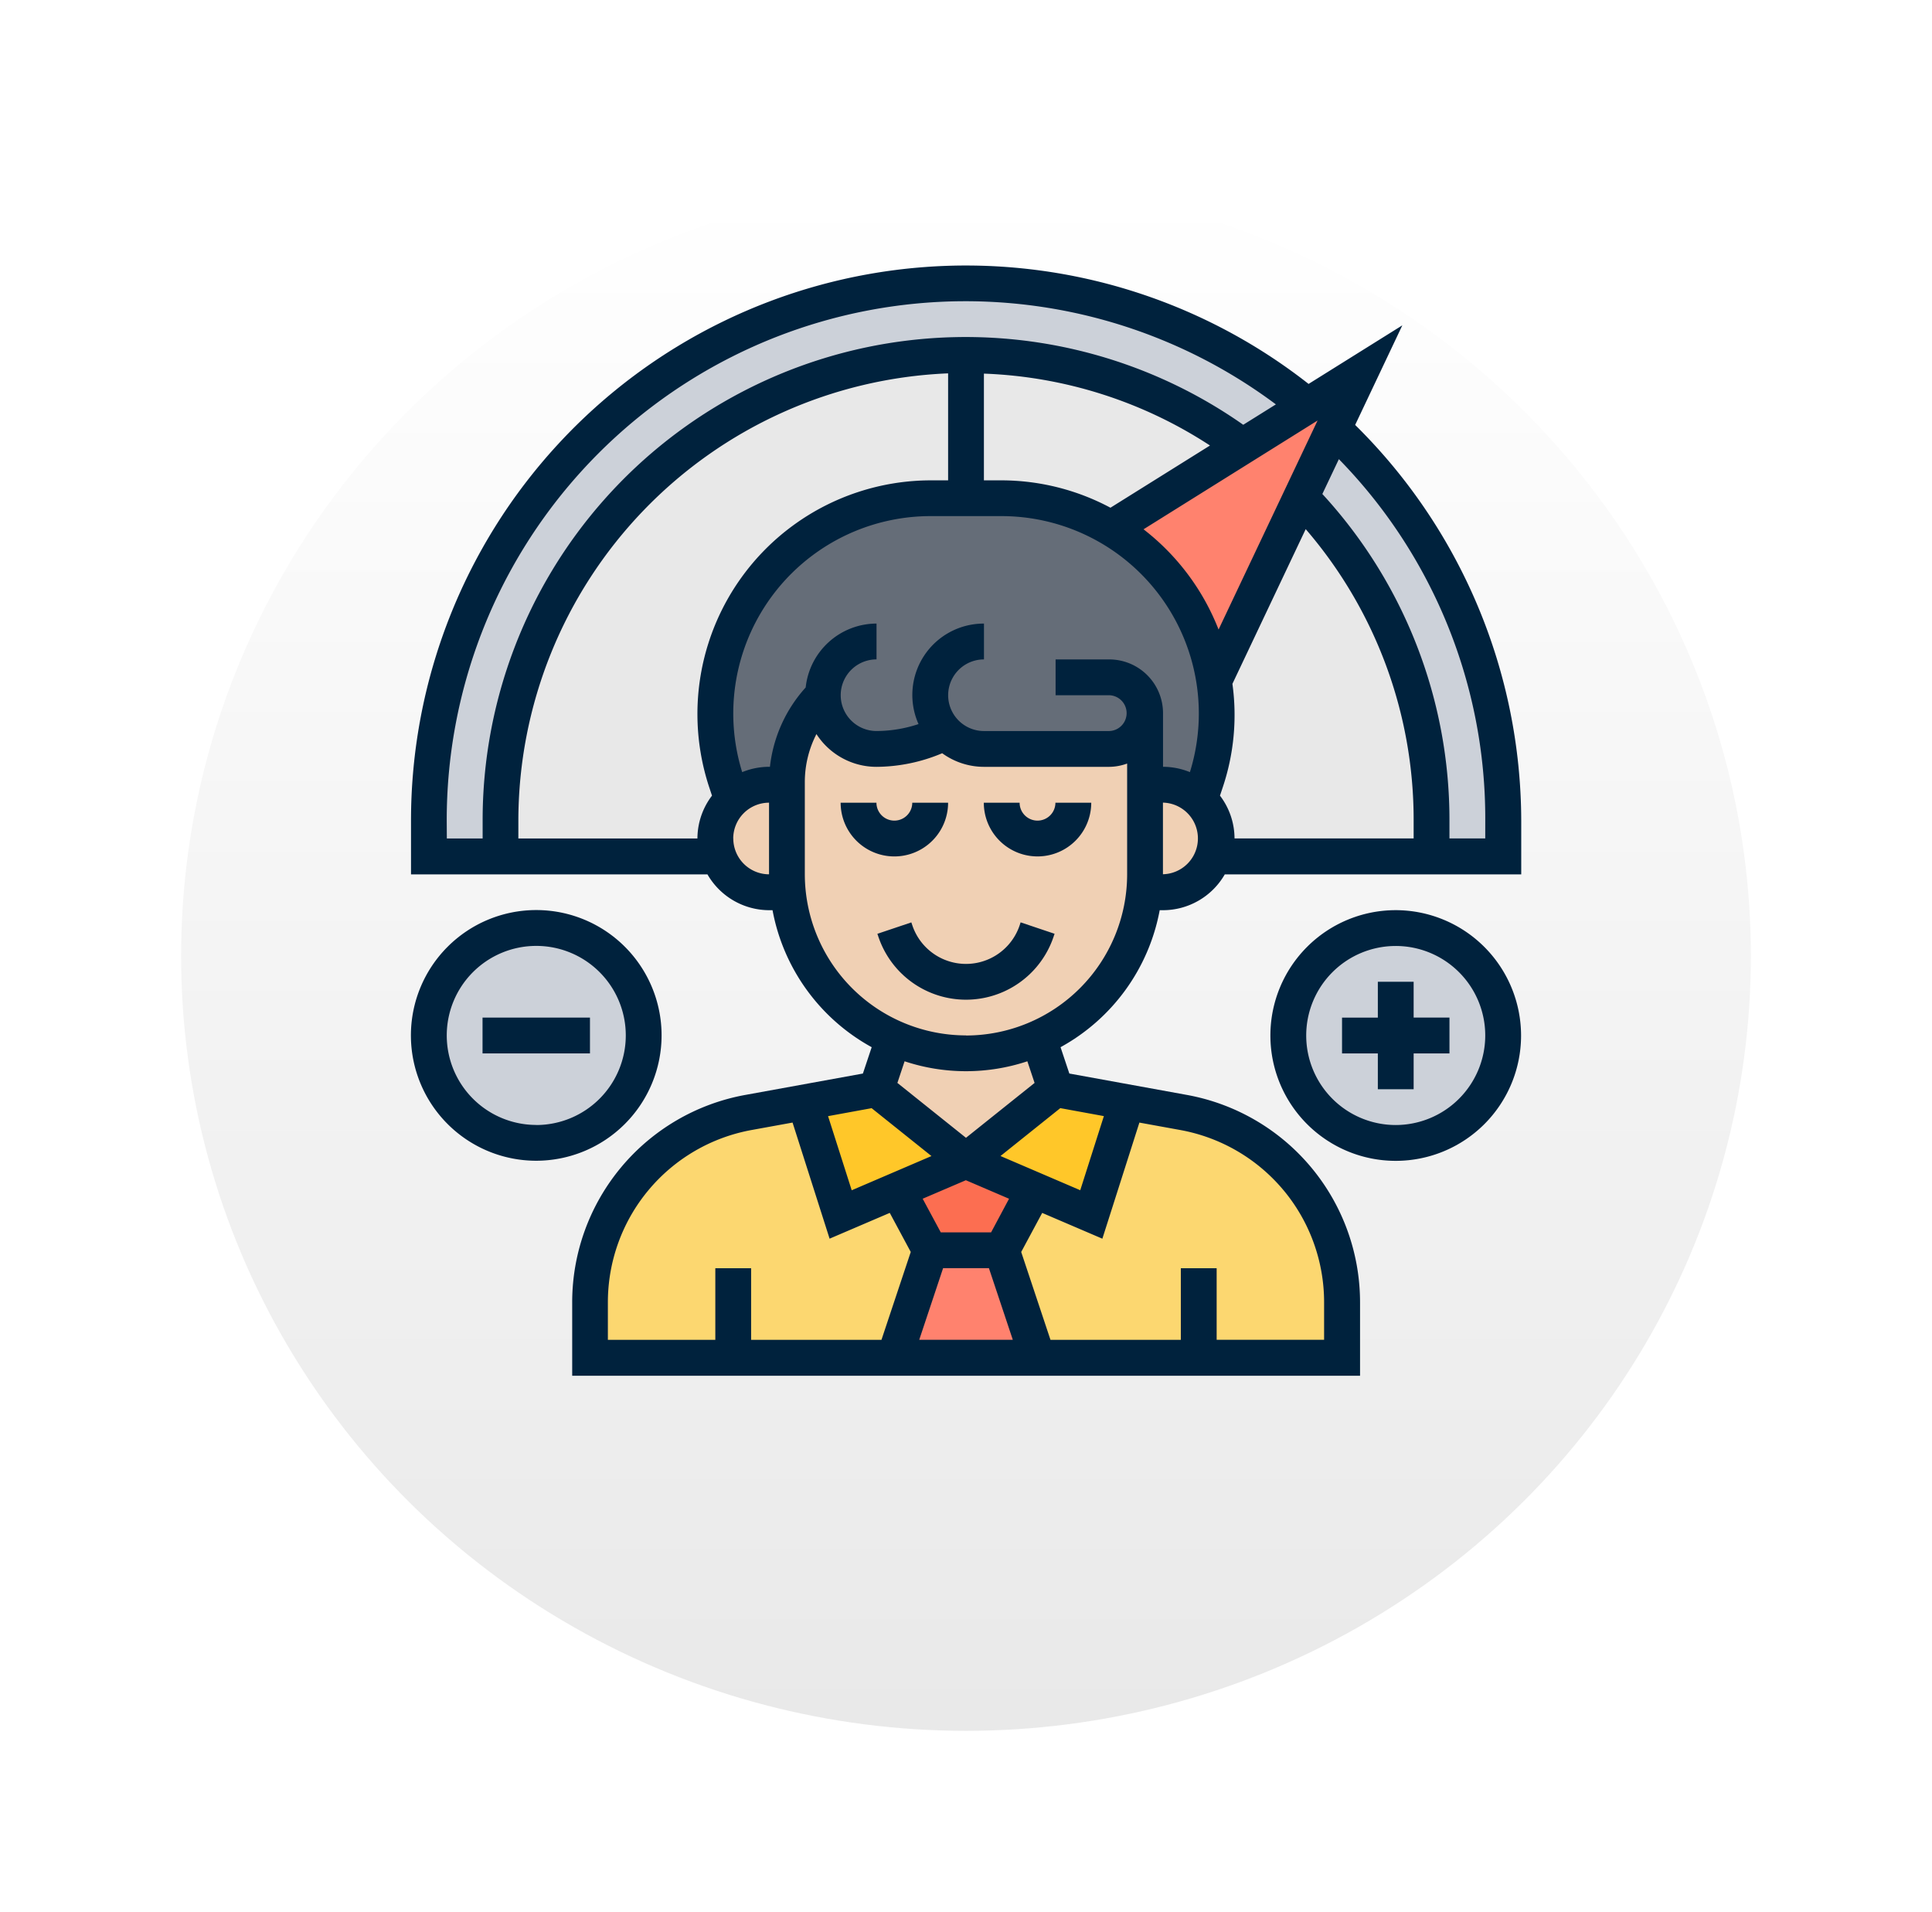 <svg xmlns="http://www.w3.org/2000/svg" xmlns:xlink="http://www.w3.org/1999/xlink" width="96" height="95" viewBox="0 0 96 95">
  <defs>
    <linearGradient id="linear-gradient" x1="0.5" x2="0.5" y2="1" gradientUnits="objectBoundingBox">
      <stop offset="0" stop-color="#fff"/>
      <stop offset="1" stop-color="#e9e9e9"/>
    </linearGradient>
    <filter id="Elipse_7662" x="0" y="0" width="96" height="95" filterUnits="userSpaceOnUse">
      <feOffset dy="3" input="SourceAlpha"/>
      <feGaussianBlur stdDeviation="3" result="blur"/>
      <feFlood flood-opacity="0.161"/>
      <feComposite operator="in" in2="blur"/>
      <feComposite in="SourceGraphic"/>
    </filter>
  </defs>
  <g id="Grupo_1085511" data-name="Grupo 1085511" transform="translate(-806 -6252)">
    <g transform="matrix(1, 0, 0, 1, 806, 6252)" filter="url(#Elipse_7662)">
      <ellipse id="Elipse_7662-2" data-name="Elipse 7662" cx="39" cy="38.5" rx="39" ry="38.5" transform="translate(9 6)" fill="url(#linear-gradient)"/>
    </g>
    <g id="Grupo_17384" data-name="Grupo 17384" transform="translate(826.418 6265.193)">
      <g id="Grupo_17382" data-name="Grupo 17382" transform="translate(0.89 0.89)">
        <g id="Grupo_17363" data-name="Grupo 17363" transform="translate(23.133 48.045)">
          <path id="Trazado_27679" data-name="Trazado 27679" d="M1155.018,1891.487l1.779,5.338h-7.118l1.779-5.338Z" transform="translate(-1149.679 -1891.487)" fill="#ff826e"/>
        </g>
        <g id="Grupo_17364" data-name="Grupo 17364" transform="translate(23.302 43.596)">
          <path id="Trazado_27680" data-name="Trazado 27680" d="M1156.784,1884.381l-1.61,3h-3.559l-1.61-3,3.39-1.45Z" transform="translate(-1150.004 -1882.931)" fill="#fc6e51"/>
        </g>
        <g id="Grupo_17365" data-name="Grupo 17365" transform="translate(8.007 40.687)">
          <path id="Trazado_27681" data-name="Trazado 27681" d="M1127.709,1890.032h-7.118v-2.758a9.617,9.617,0,0,1,4.751-8.283,9.427,9.427,0,0,1,3.123-1.148l2.8-.507,1.779,5.579,2.838-1.219,1.61,3-1.779,5.338Z" transform="translate(-1120.591 -1877.336)" fill="#fcd770"/>
        </g>
        <g id="Grupo_17366" data-name="Grupo 17366" transform="translate(28.471 40.687)">
          <path id="Trazado_27682" data-name="Trazado 27682" d="M1169.733,1890.032h-8.007l-1.779-5.338,1.61-3,2.838,1.219,1.779-5.579,2.8.507a9.606,9.606,0,0,1,7.3,6.166,9.668,9.668,0,0,1,.57,3.266v2.758Z" transform="translate(-1159.946 -1877.336)" fill="#fcd770"/>
        </g>
        <g id="Grupo_17367" data-name="Grupo 17367" transform="translate(18.684 40.037)">
          <path id="Trazado_27683" data-name="Trazado 27683" d="M1149.132,1879.646l-3.39,1.45-2.838,1.219-1.779-5.579,3.559-.649Z" transform="translate(-1141.124 -1876.087)" fill="#ffc729"/>
        </g>
        <g id="Grupo_17368" data-name="Grupo 17368" transform="translate(26.692 40.037)">
          <path id="Trazado_27684" data-name="Trazado 27684" d="M1164.531,1876.737l-1.779,5.579-2.838-1.219-3.39-1.45,4.448-3.559Z" transform="translate(-1156.524 -1876.087)" fill="#ffc729"/>
        </g>
        <g id="Grupo_17369" data-name="Grupo 17369" transform="translate(0)">
          <path id="Trazado_27685" data-name="Trazado 27685" d="M1148.842,1805.176l-3.2,2a23.141,23.141,0,0,0-36.888,18.6v1.779h-3.559v-1.779a26.686,26.686,0,0,1,43.65-20.606Z" transform="translate(-1105.192 -1799.09)" fill="#ccd1d9"/>
        </g>
        <g id="Grupo_17370" data-name="Grupo 17370" transform="translate(43.338 7.224)">
          <path id="Trazado_27686" data-name="Trazado 27686" d="M1198.582,1832.45v1.779h-3.559v-1.779a23.055,23.055,0,0,0-6.486-16.059l1.61-3.408A26.589,26.589,0,0,1,1198.582,1832.45Z" transform="translate(-1188.537 -1812.983)" fill="#ccd1d9"/>
        </g>
        <g id="Grupo_17371" data-name="Grupo 17371" transform="translate(3.559 3.559)">
          <path id="Trazado_27687" data-name="Trazado 27687" d="M1135.169,1805.934v7.118h-1.735a10.709,10.709,0,0,0-10.169,14.1l.284.863a2.66,2.66,0,0,0-.836,1.939,2.457,2.457,0,0,0,.16.89h-10.837v-1.779a23.147,23.147,0,0,1,23.133-23.133Z" transform="translate(-1112.036 -1805.934)" fill="#e8e8e8"/>
        </g>
        <g id="Grupo_17372" data-name="Grupo 17372" transform="translate(26.692 3.559)">
          <path id="Trazado_27688" data-name="Trazado 27688" d="M1170.279,1810.463l-6.548,4.093a10.67,10.67,0,0,0-5.472-1.5h-1.735v-7.118a23.028,23.028,0,0,1,13.755,4.529Z" transform="translate(-1156.524 -1805.934)" fill="#e8e8e8"/>
        </g>
        <g id="Grupo_17373" data-name="Grupo 17373" transform="translate(38.312 10.632)">
          <path id="Trazado_27689" data-name="Trazado 27689" d="M1190.383,1837.375h-10.837a2.459,2.459,0,0,0,.16-.89,2.66,2.66,0,0,0-.836-1.939l.285-.863a10.647,10.647,0,0,0,.551-3.381,11.341,11.341,0,0,0-.124-1.655l4.315-9.111a23.055,23.055,0,0,1,6.486,16.059Z" transform="translate(-1178.87 -1819.537)" fill="#e8e8e8"/>
        </g>
        <g id="Grupo_17374" data-name="Grupo 17374" transform="translate(33.898 4.449)">
          <path id="Trazado_27690" data-name="Trazado 27690" d="M1180.134,1809.282l2.616-1.637-1.317,2.776-1.611,3.408-4.315,9.111a10.692,10.692,0,0,0-3.017-5.926,10.487,10.487,0,0,0-2.108-1.637l6.548-4.093Z" transform="translate(-1170.383 -1807.645)" fill="#ff826e"/>
        </g>
        <g id="Grupo_17375" data-name="Grupo 17375" transform="translate(14.236 10.676)">
          <path id="Trazado_27691" data-name="Trazado 27691" d="M1153.922,1830.3a1.785,1.785,0,0,1-1.779,1.779h-6.228a2.662,2.662,0,0,1-1.886-.783l-.035-.035-.045.026a7.628,7.628,0,0,1-3.372.792,2.674,2.674,0,0,1-2.669-2.669,6.081,6.081,0,0,0-1.78,4.3v.151h-.89a2.678,2.678,0,0,0-1.833.729l-.284-.863a10.71,10.71,0,0,1,10.169-14.1h3.47a10.67,10.67,0,0,1,5.472,1.5,10.484,10.484,0,0,1,2.109,1.637,10.692,10.692,0,0,1,3.016,5.926,11.327,11.327,0,0,1,.124,1.655,10.646,10.646,0,0,1-.551,3.381l-.285.863a2.679,2.679,0,0,0-1.833-.729h-.89Z" transform="translate(-1132.569 -1819.622)" fill="#656d78"/>
        </g>
        <g id="Grupo_17376" data-name="Grupo 17376" transform="translate(22.243 37.493)">
          <path id="Trazado_27692" data-name="Trazado 27692" d="M1156.02,1871.2l.845,2.535-4.448,3.559-4.449-3.559.846-2.535v-.009a8.87,8.87,0,0,0,7.207,0Z" transform="translate(-1147.968 -1871.194)" fill="#f0d0b4"/>
        </g>
        <g id="Grupo_17377" data-name="Grupo 17377" transform="translate(35.545 24.912)">
          <path id="Trazado_27693" data-name="Trazado 27693" d="M1177.152,1849.668a2.46,2.46,0,0,1-.16.89,2.527,2.527,0,0,1-.622,1,2.665,2.665,0,0,1-1.886.783h-.934c.026-.294.044-.588.044-.89V1847h.89a2.67,2.67,0,0,1,2.669,2.669Z" transform="translate(-1173.549 -1846.999)" fill="#f0d0b4"/>
        </g>
        <g id="Grupo_17378" data-name="Grupo 17378" transform="translate(17.794 20.464)">
          <path id="Trazado_27694" data-name="Trazado 27694" d="M1157.208,1842.893v4.449c0,.3-.018.6-.044.89a8.9,8.9,0,0,1-17.706,0c-.027-.294-.045-.588-.045-.89v-4.6a6.081,6.081,0,0,1,1.779-4.3,2.674,2.674,0,0,0,2.669,2.669,7.628,7.628,0,0,0,3.372-.792l.045-.026.035.035a2.663,2.663,0,0,0,1.886.783h6.228a1.785,1.785,0,0,0,1.78-1.78Z" transform="translate(-1139.413 -1838.444)" fill="#f0d0b4"/>
        </g>
        <g id="Grupo_17379" data-name="Grupo 17379" transform="translate(14.236 24.912)">
          <path id="Trazado_27695" data-name="Trazado 27695" d="M1136.172,1852.338h-.934a2.662,2.662,0,0,1-1.886-.783,2.523,2.523,0,0,1-.623-1,2.459,2.459,0,0,1-.16-.89,2.67,2.67,0,0,1,2.669-2.669h.89v4.449C1136.128,1851.75,1136.146,1852.044,1136.172,1852.338Z" transform="translate(-1132.569 -1846.999)" fill="#f0d0b4"/>
        </g>
        <g id="Grupo_17380" data-name="Grupo 17380" transform="translate(0 32.03)">
          <circle id="Elipse_1038" data-name="Elipse 1038" cx="5.338" cy="5.338" r="5.338" fill="#ccd1d9"/>
        </g>
        <g id="Grupo_17381" data-name="Grupo 17381" transform="translate(42.707 32.03)">
          <circle id="Elipse_1039" data-name="Elipse 1039" cx="5.338" cy="5.338" r="5.338" fill="#ccd1d9"/>
        </g>
      </g>
      <g id="Grupo_17383" data-name="Grupo 17383" transform="translate(0)">
        <path id="Trazado_27696" data-name="Trazado 27696" d="M1149.885,1848.71h-1.78a.89.89,0,1,1-1.78,0h-1.779a2.669,2.669,0,0,0,5.339,0Z" transform="translate(-1123.193 -1822.019)" fill="#00223d"/>
        <path id="Trazado_27697" data-name="Trazado 27697" d="M1160.9,1849.6a.89.89,0,0,1-.89-.89h-1.779a2.669,2.669,0,0,0,5.338,0h-1.78A.89.89,0,0,1,1160.9,1849.6Z" transform="translate(-1129.764 -1822.019)" fill="#00223d"/>
        <path id="Trazado_27698" data-name="Trazado 27698" d="M1155.129,1860.282a2.813,2.813,0,0,1-5.339,0l-.046-.137-1.687.567.046.135a4.592,4.592,0,0,0,8.712,0l.046-.137-1.687-.567Z" transform="translate(-1124.878 -1827.507)" fill="#00223d"/>
        <path id="Trazado_27699" data-name="Trazado 27699" d="M1150.4,1805.3l2.344-4.949-4.658,2.911a27.575,27.575,0,0,0-44.6,21.7v2.669h14.73a3.548,3.548,0,0,0,3.064,1.78h.17a9.81,9.81,0,0,0,4.927,6.807l-.437,1.309-5.845,1.063a10.475,10.475,0,0,0-8.6,10.306v3.648h39.148v-3.648a10.476,10.476,0,0,0-8.6-10.306l-5.845-1.063-.437-1.309a9.811,9.811,0,0,0,4.927-6.807h.17a3.547,3.547,0,0,0,3.064-1.78h14.73v-2.669A27.687,27.687,0,0,0,1150.4,1805.3Zm-9.547,14.32a2.672,2.672,0,0,0-2.669-2.669h-2.669v1.779h2.669a.89.89,0,0,1,0,1.779h-6.228a1.779,1.779,0,0,1,0-3.559v-1.78a3.548,3.548,0,0,0-3.252,4.993,6.659,6.659,0,0,1-2.087.345,1.779,1.779,0,1,1,0-3.559v-1.78a3.551,3.551,0,0,0-3.52,3.175,7.026,7.026,0,0,0-1.776,3.942h-.043a3.543,3.543,0,0,0-1.336.265,9.807,9.807,0,0,1,9.384-12.721h3.479a9.807,9.807,0,0,1,9.384,12.721,3.543,3.543,0,0,0-1.336-.265Zm-8.9-16.87a22,22,0,0,1,11.234,3.572l-4.946,3.091a11.536,11.536,0,0,0-5.438-1.36h-.85Zm7.932,7.735,8.648-5.405-4.92,10.386a11.648,11.648,0,0,0-3.728-4.98Zm-34.624,14.473a25.774,25.774,0,0,1,41.2-20.679l-1.622,1.013a24,24,0,0,0-37.794,19.666v.89h-1.779Zm3.559.89v-.89a22.267,22.267,0,0,1,21.354-22.221v5.316h-.85a11.609,11.609,0,0,0-11.011,15.278l.129.388a3.523,3.523,0,0,0-.724,2.129Zm10.677,0a1.781,1.781,0,0,1,1.779-1.779v3.559A1.781,1.781,0,0,1,1119.5,1825.85Zm6.877,13.4,2.973,2.379-3.963,1.7-1.175-3.683Zm3.551,7.95h2.277l1.187,3.559h-4.65Zm2.385-1.779h-2.5l-.9-1.672,2.146-.919,2.146.92Zm-19.042,3.47a8.7,8.7,0,0,1,7.141-8.556l2.036-.37,1.84,5.769,2.99-1.281,1.043,1.941-1.455,4.366h-6.477V1847.2h-1.779v3.559h-5.339Zm33.573-5.565a8.7,8.7,0,0,1,2.016,5.565v1.868h-5.339V1847.2h-1.78v3.559h-6.477l-1.455-4.366,1.043-1.941,2.99,1.281,1.84-5.769,2.036.37a8.709,8.709,0,0,1,5.125,2.99Zm-8.927-3.682-1.174,3.683-3.963-1.7,2.972-2.379Zm-3.443-1.649-3.409,2.727-3.408-2.727.358-1.075a9.685,9.685,0,0,0,6.1,0Zm-3.409-2.361a8.016,8.016,0,0,1-8.008-8.007v-4.6a5.205,5.205,0,0,1,.578-2.365,3.551,3.551,0,0,0,2.981,1.628,8.488,8.488,0,0,0,3.267-.676,3.538,3.538,0,0,0,2.072.676h6.228a2.637,2.637,0,0,0,.89-.164v5.5A8.016,8.016,0,0,1,1131.063,1835.637Zm9.787-8.007v-3.559a1.78,1.78,0,0,1,0,3.559Zm2.835-3.909.129-.388a11.285,11.285,0,0,0,.488-5.164l3.642-7.687a22.111,22.111,0,0,1,5.363,14.479v.89h-8.9A3.525,3.525,0,0,0,1143.684,1823.721Zm13.18,2.129h-1.779v-.89a23.9,23.9,0,0,0-6.315-16.224l.821-1.731a25.528,25.528,0,0,1,7.274,17.955Z" transform="translate(-1103.481 -1797.379)" fill="#00223d"/>
        <path id="Trazado_27700" data-name="Trazado 27700" d="M1196.015,1865.821h-1.779v1.78h-1.779v1.779h1.779v1.779h1.779v-1.779h1.78V1867.6h-1.78Z" transform="translate(-1146.19 -1830.232)" fill="#00223d"/>
        <path id="Trazado_27701" data-name="Trazado 27701" d="M1191.84,1858.977a6.228,6.228,0,1,0,6.228,6.228A6.236,6.236,0,0,0,1191.84,1858.977Zm0,10.676a4.448,4.448,0,1,1,4.448-4.449A4.454,4.454,0,0,1,1191.84,1869.653Z" transform="translate(-1142.905 -1826.947)" fill="#00223d"/>
        <path id="Trazado_27702" data-name="Trazado 27702" d="M1110.325,1869.243h5.338v1.78h-5.338Z" transform="translate(-1106.766 -1831.875)" fill="#00223d"/>
        <path id="Trazado_27703" data-name="Trazado 27703" d="M1115.937,1865.2a6.228,6.228,0,1,0-6.228,6.228A6.236,6.236,0,0,0,1115.937,1865.2Zm-6.228,4.449a4.448,4.448,0,1,1,4.449-4.449A4.454,4.454,0,0,1,1109.709,1869.653Z" transform="translate(-1103.481 -1826.947)" fill="#00223d"/>
      </g>
    </g>
  </g>
</svg>

